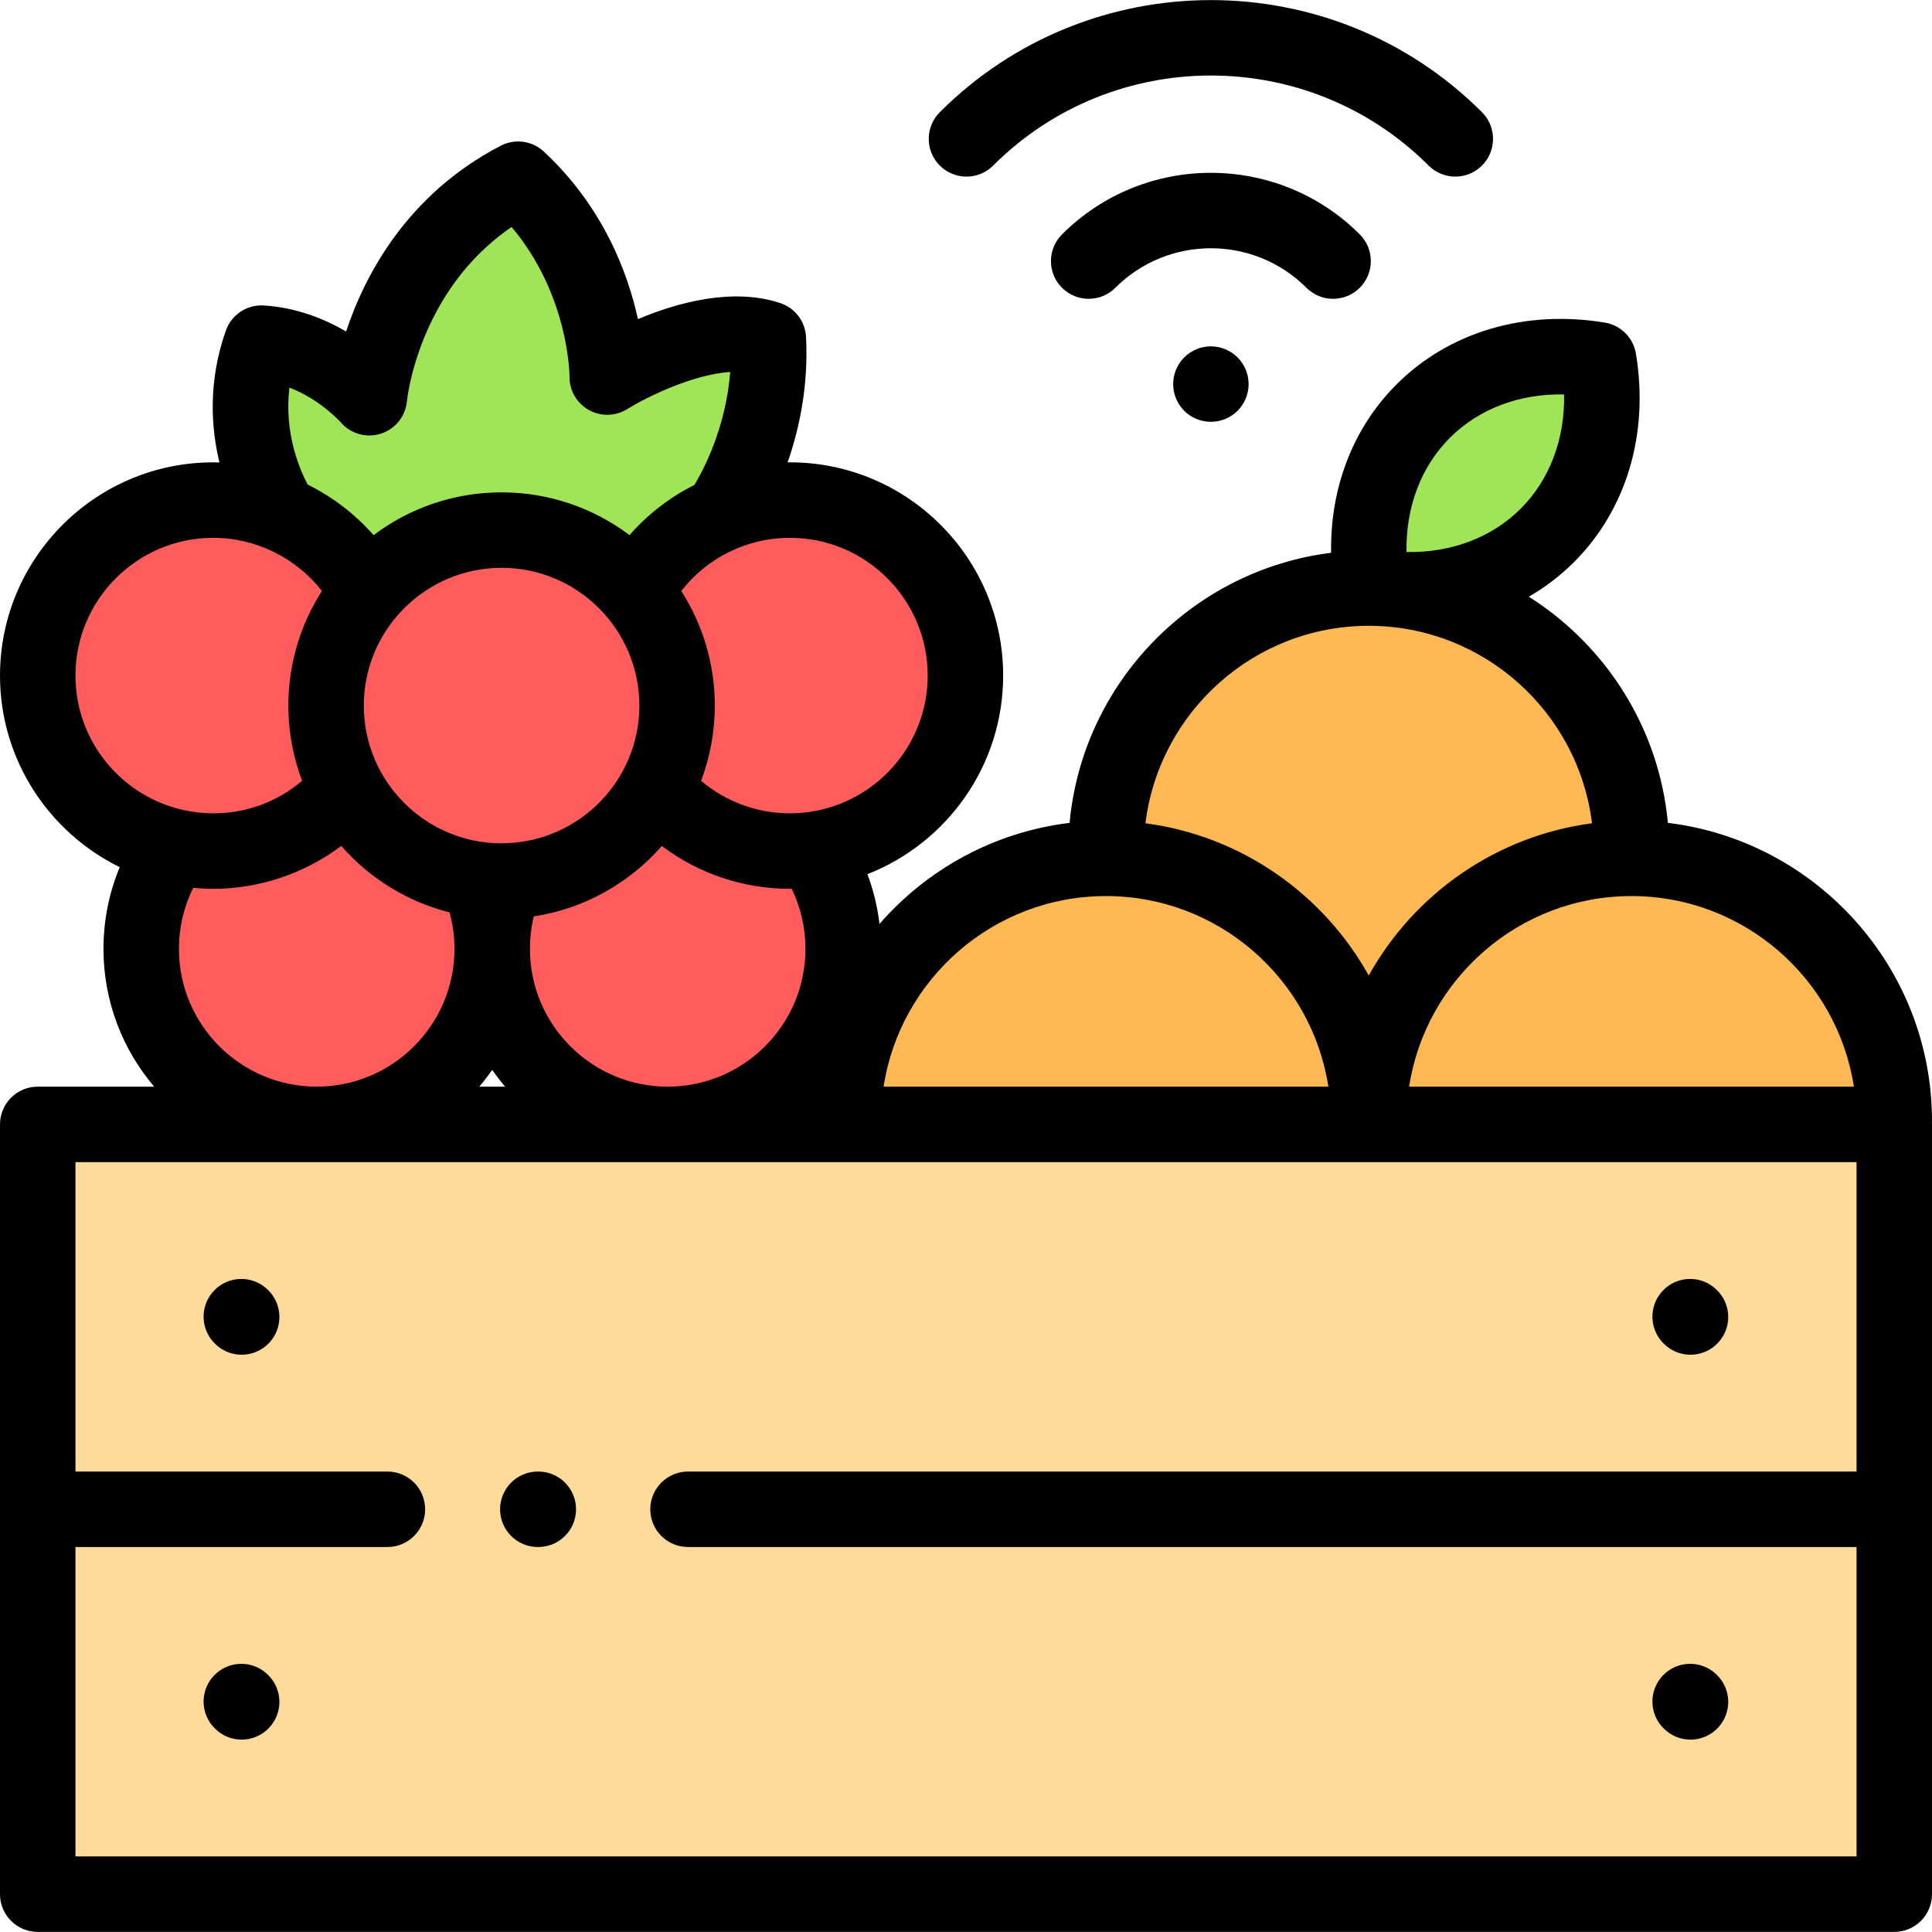 <?xml version="1.0" encoding="iso-8859-1"?>
<!-- Generator: Adobe Illustrator 19.0.0, SVG Export Plug-In . SVG Version: 6.00 Build 0)  -->
<svg version="1.1" id="Capa_1" xmlns="http://www.w3.org/2000/svg" xmlns:xlink="http://www.w3.org/1999/xlink" x="0px" y="0px"
	 viewBox="0 0 512 512" style="enable-background:new 0 0 512 512;" xml:space="preserve">
<path style="fill:#A0E557;" d="M191.455,135.455c0,0,13.535-19.105,12.168-45.647c-17.478-5.755-42.695,10.121-42.695,10.121
	s0.454-30.009-23.619-52.434c-35.857,18.625-39.428,57.909-39.428,57.909s-11.434-13.38-28.596-14.473
	c-8.79,24.919,5.099,45.019,5.099,45.019l0.22,0.079l57.598,45.328L191.455,135.455z"/>
<g>
	<circle style="fill:#FF5D5D;" cx="132.92" cy="186.99" r="46.509"/>
	<path style="fill:#FF5D5D;" d="M91.993,209.087c-8.531,10.063-21.257,16.457-35.483,16.457c-3.566,0-7.033-0.415-10.368-1.174
		c-5.482,7.632-8.72,16.983-8.72,27.097c0,25.686,20.823,46.509,46.509,46.509s46.509-20.823,46.509-46.509
		c0-6.539-1.354-12.76-3.79-18.405C111.647,231.037,98.911,221.872,91.993,209.087z"/>
	<path style="fill:#FF5D5D;" d="M215.294,225.151c-1.952,0.25-3.937,0.393-5.956,0.393c-14.226,0-26.952-6.394-35.483-16.457
		c-7.696,14.223-22.591,23.967-39.798,24.379c-2.327,5.536-3.617,11.617-3.617,18c0,25.686,20.823,46.509,46.509,46.509
		c25.687,0,46.509-20.823,46.509-46.509C223.458,241.697,220.44,232.636,215.294,225.151z"/>
	<path style="fill:#FF5D5D;" d="M86.414,186.986c0-11.46,4.153-21.946,11.026-30.052c-7.865-14.535-23.244-24.408-40.931-24.408
		C30.823,132.525,10,153.348,10,179.035c0,25.686,20.823,46.509,46.509,46.509c14.226,0,26.952-6.394,35.483-16.457
		C88.436,202.513,86.414,194.986,86.414,186.986z"/>
	<path style="fill:#FF5D5D;" d="M179.433,186.986c0-11.46-4.153-21.946-11.026-30.052c7.865-14.535,23.244-24.408,40.931-24.408
		c25.686,0,46.509,20.823,46.509,46.509s-20.823,46.509-46.509,46.509c-14.226,0-26.952-6.394-35.483-16.457
		C177.412,202.513,179.433,194.986,179.433,186.986z"/>
	<path style="fill:#FF5D5D;" d="M11.404,190.292c-0.185-0.743-0.349-1.494-0.497-2.251
		C11.055,188.798,11.218,189.549,11.404,190.292z"/>
</g>
<g>
	<circle style="fill:#FFB954;" cx="432.37" cy="297.1" r="69.64"/>
	<circle style="fill:#FFB954;" cx="293.09" cy="297.1" r="69.64"/>
	<circle style="fill:#FFB954;" cx="362.73" cy="225.54" r="69.64"/>
</g>
<rect x="10" y="297.98" style="fill:#FEDA9B;" width="492" height="204"/>
<path style="fill:#A0E557;" d="M377.161,108.951c-12.058,12.058-16.445,29.24-13.593,46.513
	c17.273,2.852,34.455-1.534,46.513-13.593c12.058-12.058,16.445-29.24,13.593-46.513C406.402,92.506,389.22,96.892,377.161,108.951z
	"/>
<path d="M70.87,443.709c-3.99-3.819-10.319-3.683-14.139,0.307c-3.82,3.989-3.683,10.319,0.307,14.139l0.092,0.088
	c1.938,1.855,4.428,2.777,6.915,2.777c2.632,0,5.26-1.033,7.224-3.084c3.82-3.989,3.683-10.319-0.307-14.139L70.87,443.709z"/>
<path d="M70.87,341.709c-3.99-3.819-10.319-3.683-14.139,0.307c-3.82,3.989-3.683,10.319,0.307,14.139l0.092,0.088
	c1.938,1.855,4.428,2.777,6.915,2.777c2.632,0,5.26-1.033,7.224-3.084c3.82-3.989,3.683-10.319-0.307-14.139L70.87,341.709z"/>
<path d="M454.785,443.672c-4.012-3.799-10.339-3.626-14.138,0.382c-3.798,4.01-3.627,10.339,0.382,14.138l0.093,0.088
	c1.935,1.832,4.407,2.74,6.876,2.74c2.65,0,5.295-1.047,7.262-3.122c3.798-4.01,3.627-10.339-0.382-14.138L454.785,443.672z"/>
<path d="M441.122,356.28c1.935,1.832,4.407,2.74,6.876,2.74c2.65,0,5.295-1.047,7.262-3.122c3.798-4.01,3.627-10.339-0.382-14.138
	l-0.093-0.088c-4.012-3.799-10.339-3.627-14.138,0.382c-3.798,4.01-3.627,10.339,0.382,14.138L441.122,356.28z"/>
<path d="M142.658,389.976h-0.13c-5.522,0-10,4.478-10,10s4.478,10,10,10h0.13c5.522,0,10-4.478,10-10
	S148.181,389.976,142.658,389.976z"/>
<path d="M512,297.101c0-40.645-30.615-74.253-69.993-79.031c-2.34-25.223-16.49-47.06-36.855-59.935
	c4.357-2.514,8.391-5.584,12.001-9.194c13.911-13.912,19.884-34.036,16.388-55.213c-0.697-4.227-4.011-7.54-8.237-8.237
	c-21.177-3.498-41.302,2.477-55.214,16.388l0,0c-11.564,11.565-17.62,27.427-17.333,44.613
	c-36.799,4.621-65.86,34.431-69.306,71.578c-20.02,2.429-37.763,12.307-50.38,26.782c-0.528-4.529-1.605-8.949-3.194-13.189
	c21.03-8.237,35.97-28.714,35.97-52.629c0-31.159-25.35-56.509-56.509-56.509c-0.204,0-0.407,0.008-0.611,0.01
	c3.061-8.797,5.554-20.221,4.883-33.242c-0.212-4.124-2.937-7.692-6.858-8.984c-12.678-4.175-27.293-0.115-37.694,4.264
	c-2.68-12.279-9.183-29.726-24.931-44.396c-3.096-2.883-7.67-3.506-11.426-1.557c-24.863,12.915-36.033,34.317-40.978,49.222
	c-5.787-3.372-13.189-6.342-21.802-6.891c-4.47-0.278-8.578,2.434-10.066,6.653c-4.717,13.373-3.974,25.547-1.704,34.948
	c-0.546-0.016-1.093-0.027-1.641-0.027c-31.159,0-56.51,25.35-56.51,56.509c0,22.275,12.958,41.574,31.729,50.773
	c-2.835,6.81-4.308,14.133-4.308,21.659c0,13.91,5.062,26.653,13.427,36.509H10c-5.522,0-10,4.478-10,10v204c0,5.522,4.478,10,10,10
	h492c5.522,0,10-4.478,10-10v-204c0-0.148-0.016-0.291-0.022-0.438C511.984,297.392,512,297.249,512,297.101z M491.302,287.976
	H373.428c4.405-28.567,29.156-50.51,58.937-50.51S486.896,259.409,491.302,287.976z M384.232,116.022
	c7.688-7.688,18.472-11.735,30.271-11.494c0.216,11.827-3.806,22.583-11.493,30.271c-7.688,7.688-18.481,11.722-30.271,11.494
	C372.523,134.466,376.545,123.709,384.232,116.022z M362.729,165.846c30.408,0,55.555,22.882,59.171,52.329
	c-25.47,3.36-47.179,18.787-59.171,40.348c-11.993-21.561-33.702-36.988-59.172-40.348
	C307.173,188.728,332.322,165.846,362.729,165.846z M293.094,237.466c29.781,0,54.532,21.943,58.938,50.51H234.156
	C238.562,259.409,263.313,237.466,293.094,237.466z M213.458,251.467c0,20.131-16.378,36.509-36.509,36.509
	c-20.132,0-36.51-16.378-36.51-36.509c0-2.934,0.35-5.815,1.029-8.618c13.448-2.049,25.341-8.863,33.926-18.649
	c9.702,7.302,21.567,11.344,33.943,11.344c0.155,0,0.308-0.01,0.463-0.012C212.204,240.469,213.458,245.889,213.458,251.467z
	 M96.414,186.986c0-20.131,16.378-36.509,36.51-36.509c20.131,0,36.509,16.378,36.509,36.509c0,19.75-15.766,35.875-35.371,36.48
	c-0.029,0-0.059,0.002-0.088,0.002c-0.35,0.01-0.698,0.027-1.05,0.027C112.792,223.495,96.414,207.117,96.414,186.986z
	 M133.866,287.976h-6.854c1.213-1.43,2.358-2.918,3.427-4.464C131.508,285.058,132.653,286.546,133.866,287.976z M245.847,179.034
	c0,18.464-13.78,33.761-31.594,36.17c-0.017,0.002-0.033,0.004-0.05,0.006c-1.593,0.213-3.214,0.334-4.865,0.334
	c-8.694,0-17.003-3.089-23.547-8.623c2.347-6.203,3.642-12.92,3.642-19.935c0-11.173-3.273-21.59-8.891-30.368
	c6.856-8.804,17.419-14.092,28.796-14.092C229.469,142.525,245.847,158.903,245.847,179.034z M76.713,102.718
	c8.181,3.135,13.529,9.14,13.567,9.183c2.613,3.058,6.805,4.25,10.636,3.032c3.832-1.221,6.561-4.618,6.925-8.624
	c0.028-0.313,2.947-29.24,27.739-46.153c15.27,18.107,15.35,39.429,15.349,39.621c-0.056,3.662,1.902,7.057,5.092,8.857
	c3.188,1.799,7.115,1.707,10.222-0.234c4.445-2.778,17.034-9.19,27.277-9.818c-1.184,15.033-7.317,26.341-9.487,29.924
	c-6.505,3.258-12.357,7.763-17.206,13.302c-9.451-7.11-21.192-11.331-33.903-11.331c-12.716,0-24.463,4.225-33.917,11.341
	c-4.91-5.582-10.86-10.122-17.456-13.392C79.479,124.525,75.205,114.75,76.713,102.718z M20,179.034
	c0-20.131,16.378-36.509,36.51-36.509c11.27,0,21.931,5.303,28.801,14.084c-5.622,8.78-8.896,19.2-8.896,30.376
	c0,7.015,1.295,13.731,3.642,19.934c-6.567,5.585-14.772,8.625-23.546,8.625c-2.803,0-5.528-0.328-8.151-0.929
	c-0.001,0-0.002-0.001-0.003-0.001C32.138,210.899,20,196.362,20,179.034z M47.421,251.467c0-5.68,1.302-11.178,3.788-16.179
	c1.746,0.163,3.513,0.257,5.301,0.257c12.287,0,24.206-4.068,33.927-11.362c7.452,8.501,17.399,14.759,28.696,17.603
	c0.863,3.135,1.307,6.373,1.307,9.681c0,20.131-16.378,36.509-36.509,36.509C63.799,287.976,47.421,271.598,47.421,251.467z
	 M20,491.976v-82h82.667c5.522,0,10-4.478,10-10s-4.478-10-10-10H20v-82h472v82H182.333c-5.522,0-10,4.478-10,10s4.478,10,10,10H492
	v82H20z"/>
<path d="M353.283,79.19c2.56,0,5.118-0.977,7.071-2.929c3.905-3.905,3.905-10.237,0-14.143c-21.755-21.755-57.156-21.756-78.913,0
	c-3.905,3.905-3.905,10.237,0,14.143c3.906,3.904,10.236,3.904,14.143,0c13.959-13.959,36.673-13.958,50.628,0
	C348.165,78.214,350.724,79.19,353.283,79.19z"/>
<path d="M263.198,43.876c31.814-31.814,83.585-31.816,115.399,0c1.953,1.953,4.512,2.929,7.071,2.929s5.118-0.977,7.071-2.929
	c3.905-3.905,3.905-10.237,0-14.142c-39.615-39.613-104.069-39.612-143.685,0c-3.905,3.905-3.905,10.237,0,14.142
	C252.962,47.782,259.292,47.782,263.198,43.876z"/>
<path d="M313.83,94.716c-1.87,1.87-2.931,4.44-2.931,7.07s1.061,5.21,2.931,7.08c1.859,1.86,4.43,2.92,7.069,2.92
	c2.63,0,5.21-1.06,7.07-2.92c1.86-1.87,2.93-4.44,2.93-7.08c0-2.63-1.069-5.2-2.93-7.07c-1.86-1.86-4.44-2.93-7.07-2.93
	C318.26,91.786,315.689,92.856,313.83,94.716z"/>
<g>
</g>
<g>
</g>
<g>
</g>
<g>
</g>
<g>
</g>
<g>
</g>
<g>
</g>
<g>
</g>
<g>
</g>
<g>
</g>
<g>
</g>
<g>
</g>
<g>
</g>
<g>
</g>
<g>
</g>
</svg>
